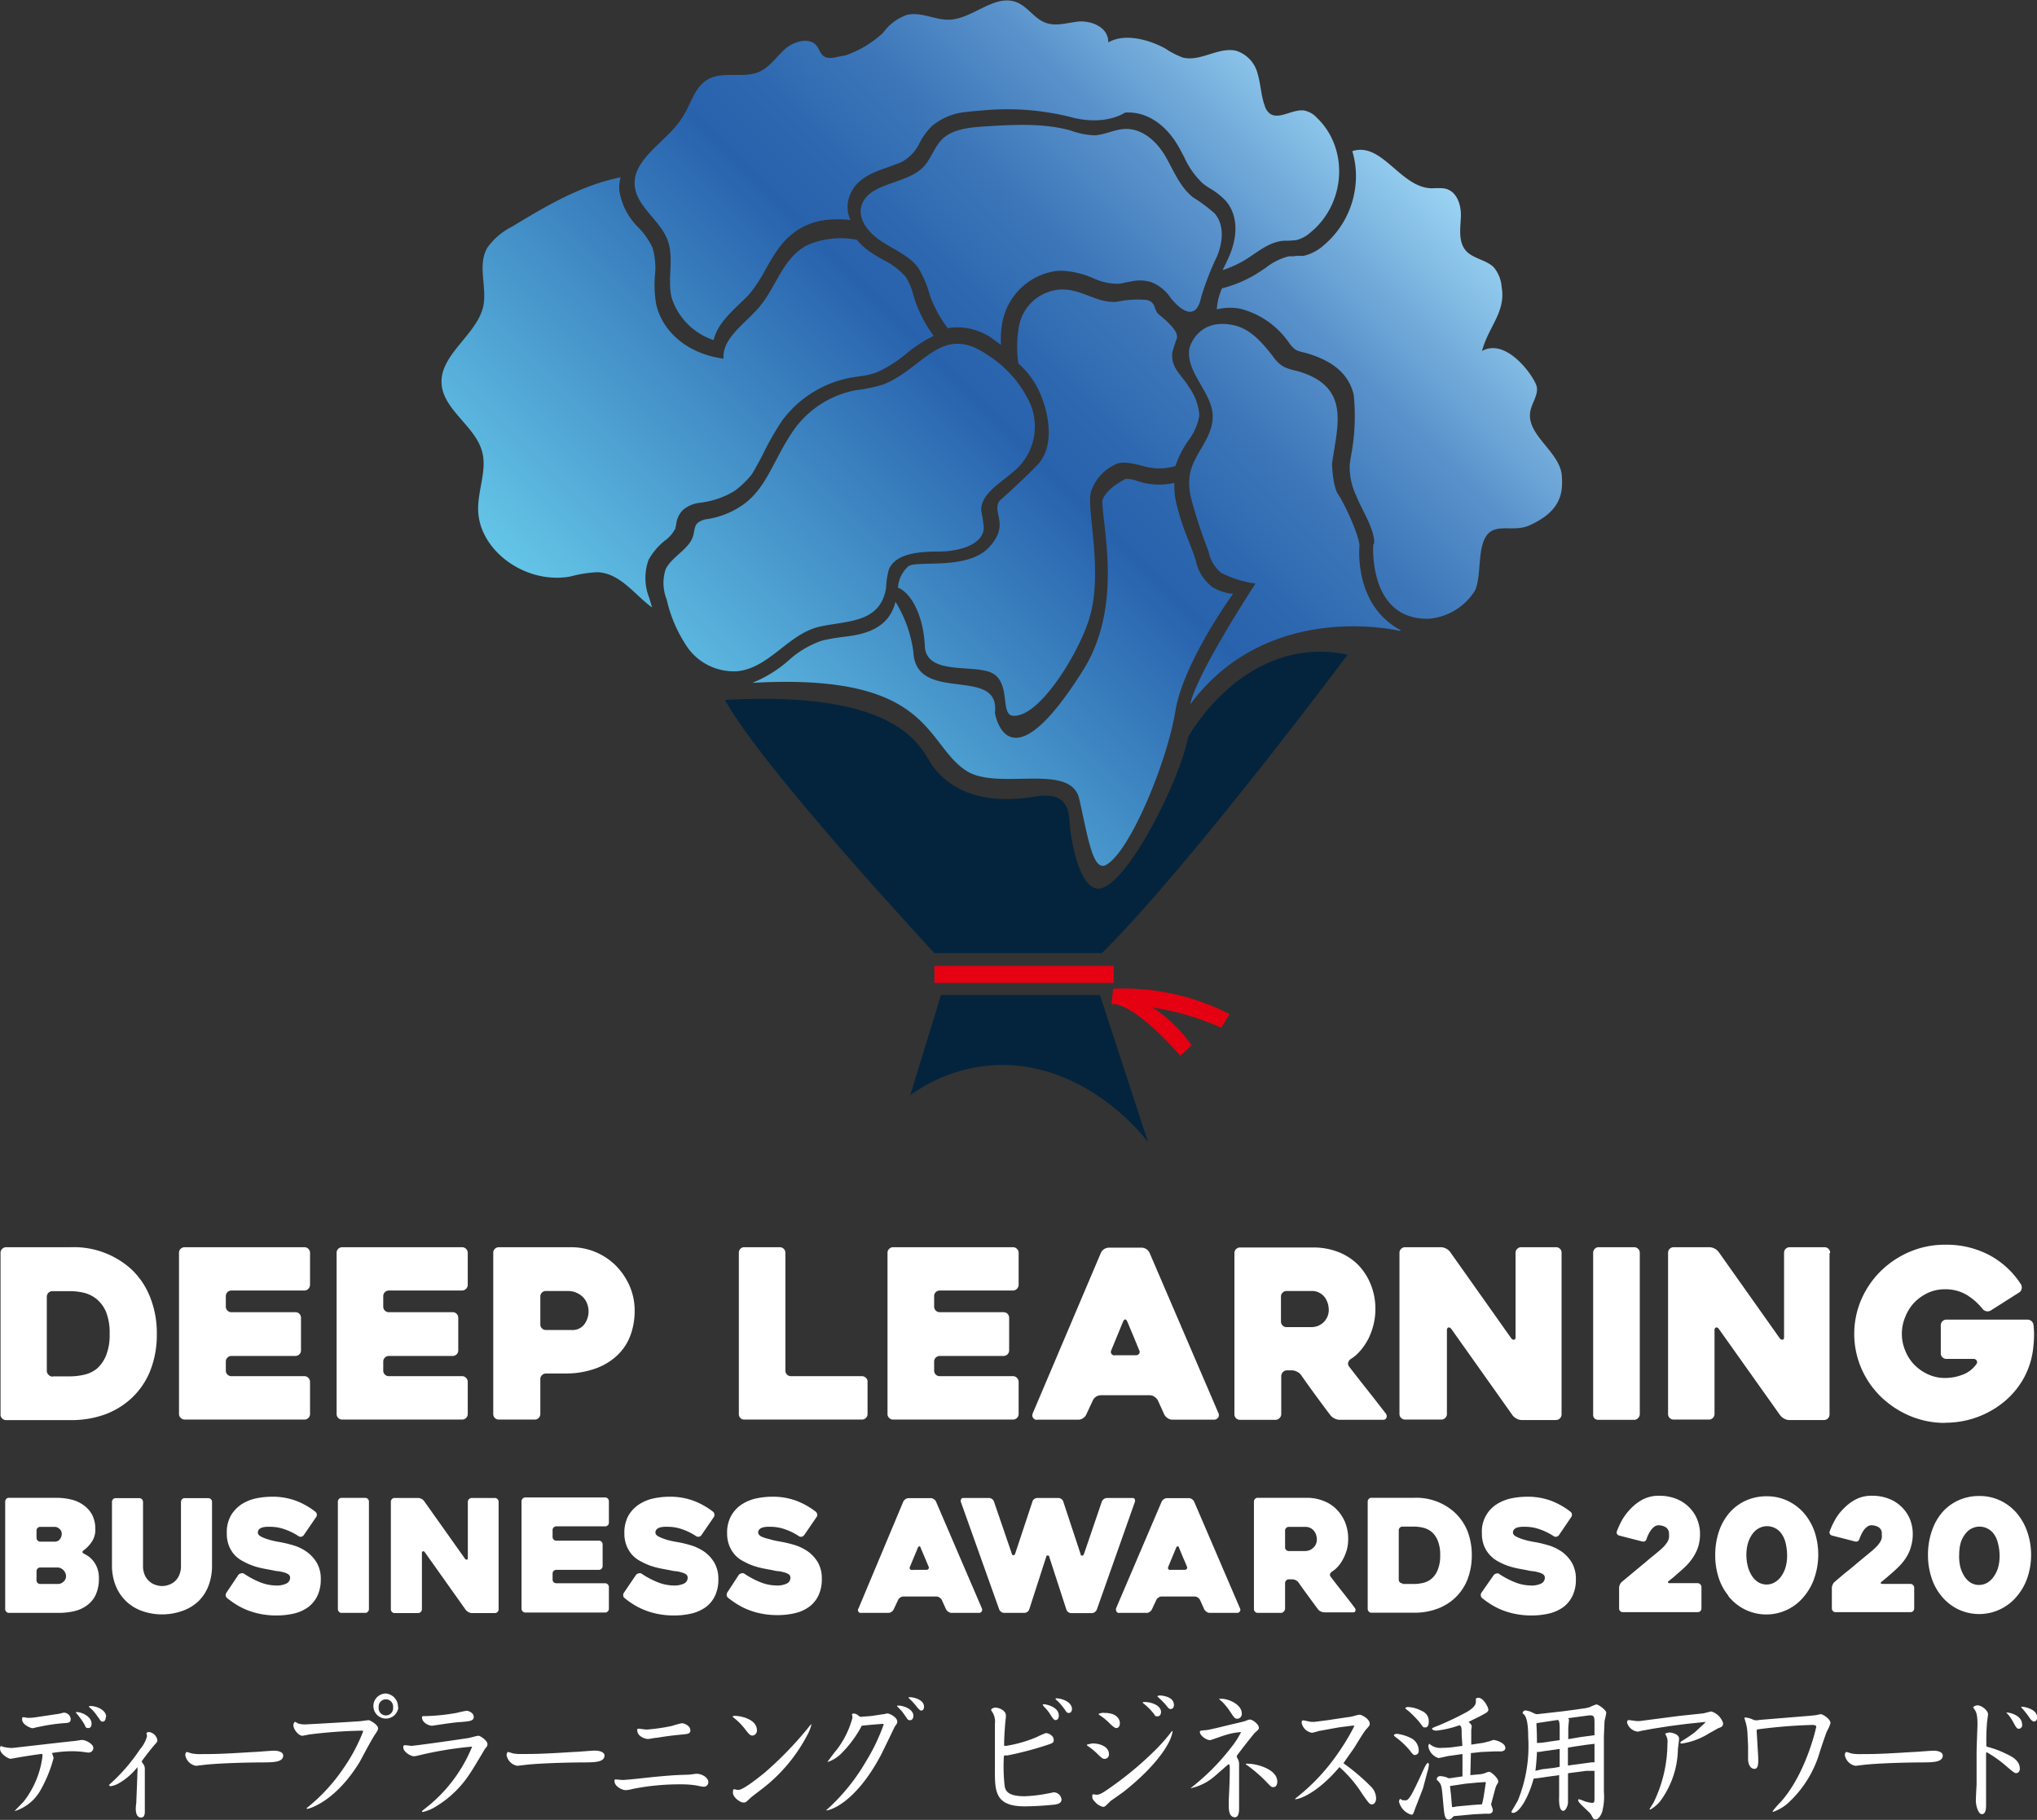 <svg id="レイヤー_1" data-name="レイヤー 1" xmlns="http://www.w3.org/2000/svg" xmlns:xlink="http://www.w3.org/1999/xlink" viewBox="0 0 227.59 203.36"><rect x="0" y="0" width="227.59" height="203.36" fill="#333333" stroke="none"/><defs><style>.cls-1{fill:#fff;}.cls-2{fill:#04243d;}.cls-3{fill:#e50012;}.cls-4{fill:url(#linear-gradient);}</style><linearGradient id="linear-gradient" x1="75.13" y1="81.37" x2="148.7" y2="7.8" gradientUnits="userSpaceOnUse"><stop offset="0" stop-color="#64c5e7"/><stop offset="0.48" stop-color="#2862ad"/><stop offset="0.56" stop-color="#2e68b0"/><stop offset="0.67" stop-color="#3e78ba"/><stop offset="0.79" stop-color="#5992cb"/><stop offset="0.91" stop-color="#7eb7e1"/><stop offset="1" stop-color="#9bd3f3"/></linearGradient></defs><path class="cls-1" d="M190.1,177.36v2.37a.41.41,0,0,1-.42.42h-8.36a.41.41,0,0,1-.42-.42v-2.28a1.07,1.07,0,0,1,.08-.37.88.88,0,0,1,.23-.32l1.6-1.33,1.12-.93c.3-.26.55-.47.76-.63l.53-.44a8,8,0,0,0,.7-.64,3.48,3.48,0,0,0,.39-.51,1.48,1.48,0,0,0,.16-.44,1.84,1.84,0,0,0,0-.41.82.82,0,0,0-.38-.78,1.58,1.58,0,0,0-.79-.21.8.8,0,0,0-.48.17,1.82,1.82,0,0,0-.38.4,3.1,3.1,0,0,0-.29.5,3.94,3.94,0,0,0-.19.48.45.45,0,0,1-.2.25.51.51,0,0,1-.32,0l-2.53-.65a.37.37,0,0,1-.25-.2.35.35,0,0,1,0-.3,9.87,9.87,0,0,1,.59-1.27,6.55,6.55,0,0,1,1-1.29,5.23,5.23,0,0,1,1.35-1,3.9,3.9,0,0,1,1.77-.39,5.14,5.14,0,0,1,2,.38,4.15,4.15,0,0,1,1.44,1,3.89,3.89,0,0,1,.85,1.36,4.28,4.28,0,0,1,.28,1.51,4.94,4.94,0,0,1-.18,1.37,4.87,4.87,0,0,1-.53,1.16,5.86,5.86,0,0,1-.84,1.05c-.33.33-.7.66-1.11,1l-.25.23-.15.12-.15.12-.26.21c-.09.07-.13.13-.11.18s.08.08.2.08h3.1a.42.42,0,0,1,.3.12A.41.41,0,0,1,190.1,177.36Z"/><path class="cls-1" d="M193.12,178.32a6.11,6.11,0,0,1-1.11-2.06,8,8,0,0,1-.37-2.47,8.14,8.14,0,0,1,.42-2.68,6.23,6.23,0,0,1,1.18-2.08,5.38,5.38,0,0,1,1.82-1.35,5.64,5.64,0,0,1,2.35-.48,5.34,5.34,0,0,1,2.3.5,5.61,5.61,0,0,1,1.83,1.37,6.5,6.5,0,0,1,1.2,2.09,8.14,8.14,0,0,1,0,5.1,6.31,6.31,0,0,1-1.12,2.06,5.48,5.48,0,0,1-1.9,1.54,5.41,5.41,0,0,1-6.64-1.54Zm2-4.53a5.18,5.18,0,0,0,.14,1.16,3.78,3.78,0,0,0,.42,1.05,2.5,2.5,0,0,0,.71.77,1.81,1.81,0,0,0,1.83.08,2.22,2.22,0,0,0,.73-.62,3.43,3.43,0,0,0,.52-1,4.66,4.66,0,0,0,.2-1.41,6,6,0,0,0-.17-1.41,3,3,0,0,0-.51-1.1,2,2,0,0,0-1.58-.77,2,2,0,0,0-.81.19,2.09,2.09,0,0,0-.74.6,3.3,3.3,0,0,0-.53,1A4.68,4.68,0,0,0,195.12,173.79Z"/><path class="cls-1" d="M213.87,177.36v2.37a.42.42,0,0,1-.12.3.4.4,0,0,1-.29.12h-8.37a.42.42,0,0,1-.3-.12.41.41,0,0,1-.12-.3v-2.28a.91.91,0,0,1,.09-.37.78.78,0,0,1,.23-.32c.62-.53,1.16-1,1.6-1.33l1.11-.93.76-.63c.21-.16.38-.31.53-.44a6.75,6.75,0,0,0,.7-.64,2.47,2.47,0,0,0,.39-.51,1.28,1.28,0,0,0,.17-.44,2.73,2.73,0,0,0,0-.41.81.81,0,0,0-.37-.78,1.58,1.58,0,0,0-.79-.21.76.76,0,0,0-.48.17,1.65,1.65,0,0,0-.39.4,3.05,3.05,0,0,0-.28.5,4.17,4.17,0,0,0-.2.48.41.41,0,0,1-.2.25.49.49,0,0,1-.32,0l-2.53-.65a.39.39,0,0,1-.25-.2.35.35,0,0,1,0-.3,8.68,8.68,0,0,1,.59-1.27,5.84,5.84,0,0,1,1-1.29,5.23,5.23,0,0,1,1.35-1,3.85,3.85,0,0,1,1.77-.39,5.14,5.14,0,0,1,2,.38,4.15,4.15,0,0,1,1.44,1,4,4,0,0,1,.85,1.36,4.5,4.5,0,0,1,.27,1.51,4.94,4.94,0,0,1-.18,1.37A4.51,4.51,0,0,1,213,174a5.86,5.86,0,0,1-.84,1.05c-.33.33-.69.66-1.1,1l-.26.23-.15.12-.14.12-.26.21c-.1.07-.13.13-.12.18s.09.08.2.08h3.11a.4.4,0,0,1,.29.12A.41.41,0,0,1,213.87,177.36Z"/><path class="cls-1" d="M216.89,178.32a6.27,6.27,0,0,1-1.1-2.06,8,8,0,0,1-.38-2.47,8.14,8.14,0,0,1,.42-2.68A6.25,6.25,0,0,1,217,169a5.28,5.28,0,0,1,1.82-1.35,5.56,5.56,0,0,1,2.34-.48,5.35,5.35,0,0,1,2.31.5,5.57,5.57,0,0,1,1.82,1.37,6.5,6.5,0,0,1,1.2,2.09,8,8,0,0,1,.05,5.1,6.33,6.33,0,0,1-1.13,2.06,5.46,5.46,0,0,1-6.65,1.53A5.56,5.56,0,0,1,216.89,178.32Zm2-4.53A5.18,5.18,0,0,0,219,175a3.5,3.5,0,0,0,.42,1.05,2.47,2.47,0,0,0,.7.77,1.83,1.83,0,0,0,1.84.08,2.1,2.1,0,0,0,.72-.62,3.44,3.44,0,0,0,.53-1,4.66,4.66,0,0,0,.2-1.41,5.56,5.56,0,0,0-.18-1.41,2.87,2.87,0,0,0-.5-1.1,2,2,0,0,0-1.59-.77,2,2,0,0,0-.81.19,2.06,2.06,0,0,0-.73.6,3.1,3.1,0,0,0-.53,1A4.68,4.68,0,0,0,218.9,173.79Z"/><path class="cls-1" d="M4.56,196c-.56.07-1.8.26-2.54.39,0,0-.83.15-.85.15C.88,196.49,0,196,0,195.38c0,0,0-.26.11-.26s.23.08.27.09a6.11,6.11,0,0,0,.92.12c.12,0,5.77-.66,6.87-.77.16,0,.87-.13,1-.13.43,0,1.26.46,1.26.89a.53.53,0,0,1-.5.52c-.11,0-.15,0-.6-.07A10.92,10.92,0,0,0,8,195.69a13.74,13.74,0,0,0-2.2.2,3.37,3.37,0,0,1,.19.56A15.34,15.34,0,0,1,4.55,200a5,5,0,0,1-2.91,2.38,0,0,0,0,1,0,0c0-.05.88-.92,1-1.06a10.26,10.26,0,0,0,2.09-4.95,2.33,2.33,0,0,0,0-.38Zm1.94-4.48c.11,0,.54-.14.64-.14a.77.77,0,0,1,.76.7c0,.43-.25.45-.86.48a20.45,20.45,0,0,0-2.71.41c-.11,0-.6.15-.71.15s-1.15-.35-1.15-1c0-.12,0-.23.11-.23l.12,0a2.2,2.2,0,0,0,.61.07,5.94,5.94,0,0,0,.64-.06l.81-.12Zm2-.21c.7,0,1.73.53,1.73,1.3,0,.06,0,.49-.36.49s-.27-.13-.48-.48a8.59,8.59,0,0,0-.91-1.24Zm3.32.57c0,.21-.09.5-.34.5s-.19-.06-.62-.63a4.32,4.32,0,0,0-.91-1s0,0,0-.1C10.67,190.56,11.86,191.06,11.86,191.83Z"/><path class="cls-1" d="M12.17,199.46a20,20,0,0,0,3.48-4,3.65,3.65,0,0,0,.78-1.45c0-.06-.07-.32-.07-.36a.48.48,0,0,1,.28-.11,1.11,1.11,0,0,1,.94.89c0,.17,0,.21-.28.51s-1.47,1.83-1.47,1.89a1.17,1.17,0,0,0,.19.3.93.93,0,0,1,.16.51c0,.23,0,1.29,0,1.5,0,.65,0,2.77,0,3.33,0,.23-.05.63-.41.63s-.6-.3-.6-1a5.57,5.57,0,0,1,.06-.68c0-.24.12-2.85.12-3.31a3.18,3.18,0,0,0,0-.64,7.07,7.07,0,0,1-2.2,1.87,2.44,2.44,0,0,1-.82.26s-.06,0-.09-.06Z"/><path class="cls-1" d="M31.64,196.16c0,.76-1.06.77-2.3.78-1.48,0-5,.08-6.68.29l-.76.09a1.48,1.48,0,0,1-1.2-1.19c0-.18.09-.36.18-.36l.57.17a4.41,4.41,0,0,0,.68.07c1.79,0,2.46,0,6.11-.23.38,0,2-.15,2.37-.15C31.21,195.63,31.64,195.84,31.64,196.16Z"/><path class="cls-1" d="M40.51,193.39a53.75,53.75,0,0,0-5.73.4c-.16,0-.87.17-1,.17-.43,0-1-.73-1-1.16,0-.2.12-.39.19-.39s.3.18.37.19a2.56,2.56,0,0,0,.79.09c.23,0,5.61-.31,6-.35.17,0,.91-.12,1.06-.12s1.05.5,1.05.91c0,.14,0,.19-.38.75s-1.42,2.55-1.67,3c-2.79,4.57-5.77,5.25-5.84,5.25s-.07,0-.08-.09a20.08,20.08,0,0,0,4.11-4.45,19.62,19.62,0,0,0,2.2-4.13Zm4-2.6a1.4,1.4,0,1,1-1.4-1.55A1.49,1.49,0,0,1,44.47,190.79Zm-2.2,0a.81.81,0,1,0,1.61,0,.81.81,0,1,0-1.61,0Z"/><path class="cls-1" d="M52.68,195.18a40.66,40.66,0,0,0-6,1,2.44,2.44,0,0,1-.46.07c-.28,0-1.16-.44-1.16-1,0-.16,0-.23.21-.23s.58.07.69.07c.26,0,4-.51,6.2-.85.2,0,1.11-.28,1.3-.28s1,.53,1,.92c0,.2,0,.23-.28.55,0,0-1.34,2.27-1.63,2.68A11.84,11.84,0,0,1,48.48,202a4.92,4.92,0,0,1-1.23.48s-.1,0-.1-.07.19-.18.23-.23a16.71,16.71,0,0,0,5.37-7Zm-5.39-3.41a22.7,22.7,0,0,0,3.76-.37,10.4,10.4,0,0,1,1.08-.23c.2,0,.8.21.8.68s-.44.49-1.59.59c-.49,0-3,.4-3.07.4-.39,0-1.12-.36-1.12-.93C47.15,191.8,47.2,191.77,47.29,191.77Z"/><path class="cls-1" d="M67.54,196.16c0,.76-1.06.77-2.3.78-1.48,0-5,.08-6.68.29l-.76.09a1.48,1.48,0,0,1-1.2-1.19c0-.18.08-.36.18-.36l.57.17A4.41,4.41,0,0,0,58,196c1.79,0,2.46,0,6.11-.23.38,0,2-.15,2.37-.15C67.11,195.63,67.54,195.84,67.54,196.16Z"/><path class="cls-1" d="M79.14,199.13a.5.5,0,0,1-.5.53,5.35,5.35,0,0,1-.79-.14,10.68,10.68,0,0,0-1.72-.13,26.82,26.82,0,0,0-5.38.5,4.42,4.42,0,0,1-.83.15c-.4,0-1.26-.41-1.26-1,0-.14,0-.2.12-.2s.65.06.76.06c.6,0,3.23-.32,3.76-.36,2.12-.2,2.68-.2,3.61-.23.14,0,.82-.1.84-.1C78.37,198.17,79.14,198.62,79.14,199.13Zm-2-5.83c0,.46-.26.46-1.21.55s-1.78.21-2.49.33c-.25,0-.86.14-1,.14-.57,0-1.24-.42-1.24-.93,0-.17,0-.22.13-.22s.77.1.92.1a21.22,21.22,0,0,0,2.83-.41,9.66,9.66,0,0,1,1.11-.3C76.47,192.56,77.12,192.86,77.12,193.3Z"/><path class="cls-1" d="M81.82,191.82a.5.5,0,0,1,.34-.08c.5,0,2.41.32,2.41,1.62a.56.56,0,0,1-.47.58c-.29,0-.37-.09-1-.9a6.92,6.92,0,0,0-.84-.86c-.06-.06-.36-.29-.41-.35Zm.07,8.52c0-.08,0-.39.08-.39a.43.43,0,0,1,.16,0,1.11,1.11,0,0,0,.38.06c.61,0,2.81-1.84,2.91-1.91a40.3,40.3,0,0,0,4.91-5.07,1.88,1.88,0,0,1,.34-.38s0,0,0,0a4.43,4.43,0,0,1-.45,1.19,18.21,18.21,0,0,1-5,6c-.2.16-1.2.9-1.37,1.07-.48.45-.53.51-.73.51C82.69,201.47,81.89,200.81,81.89,200.34Z"/><path class="cls-1" d="M97.15,191.77c.2,0,1.22-.18,1.56-.22.11,0,.35-.08.43-.08.3,0,1.11.44,1.11.91,0,.15,0,.18-.27.55-.06.1-1.34,2.79-1.61,3.29-2.93,5.45-5.8,6.12-6.08,6.08v0a22.06,22.06,0,0,0,4.45-5.45,21.67,21.67,0,0,0,2-4.17l-.1-.05-1.16.09-1.22.12,0,.05A13,13,0,0,1,94,195.94a4,4,0,0,1-1.48.94s-.07,0-.07,0,.8-1.1,1-1.31a10.14,10.14,0,0,0,1.79-3.61,1.4,1.4,0,0,0-.06-.41.24.24,0,0,1,.17-.07c.3,0,.44.12.71.35a.57.57,0,0,0,.27,0Zm3.25-1.18c.47,0,1.65.35,1.65,1.15,0,.15-.06.48-.37.48s-.24-.09-.8-.84c0-.06-.53-.59-.63-.69S100.31,190.59,100.4,190.59Zm1.2-.94c.57,0,1.64.3,1.64,1.07,0,.33-.19.43-.32.43s-.44-.33-.59-.56a7.77,7.77,0,0,0-.8-.84s0,0,0-.07S101.56,189.65,101.6,189.65Z"/><path class="cls-1" d="M112.36,195.1a14.73,14.73,0,0,0,3.49-1,9,9,0,0,1,1-.44c.26,0,.88.26.88.76,0,.34-.11.37-1,.66a38.59,38.59,0,0,1-4.17,1.08l-.3,0c-.11,0-.11.21-.11.35a19.13,19.13,0,0,0,.1,3.07c.09.58.43,1.14,2.23,1.14a16.07,16.07,0,0,0,2.59-.31c.06,0,.62-.13.68-.13a.89.89,0,0,1,.85.8c0,.42-.41.51-.67.56a33.65,33.65,0,0,1-3.45.21c-3.32,0-3.33-1.71-3.32-4.12l0-5.11a2,2,0,0,0-.41-1.48V191a.78.78,0,0,1,.45-.19c.34,0,1.19.28,1.19.9,0,.17-.08.86-.09,1-.08,1.08-.11,1.6-.11,2.36Zm5.94-3.39c0,.39-.21.5-.36.5s-.25-.08-.61-.66a4.36,4.36,0,0,0-.74-.89c0-.08-.08-.1-.08-.16s0-.06.15-.06S118.3,190.7,118.3,191.71Zm1.47-.74c0,.15-.07.44-.34.44s-.22-.06-.62-.59a5.68,5.68,0,0,0-.85-.92.1.1,0,0,1,0-.12C118.41,189.74,119.77,190.08,119.77,191Z"/><path class="cls-1" d="M122.09,194.82c.8,0,1.81.35,1.81,1.2a.48.48,0,0,1-.48.52c-.24,0-.32-.08-1-.74a7.38,7.38,0,0,0-.91-.71s-.08-.06-.08-.11S122,194.82,122.09,194.82Zm3.45,5.4c-.22.16-1.33.95-1.42,1-.63.62-.7.69-.85.69a1.58,1.58,0,0,1-.92-.56c-.2-.21-.31-.31-.31-.58,0-.08,0-.27.08-.27l.38.05c.41,0,.73-.22,1.7-.9a38.07,38.07,0,0,0,4.94-4.15,19.38,19.38,0,0,0,1.75-2c.07-.09.08-.08.12-.06C130.9,194.65,129.33,197.22,125.54,200.22Zm-2.12-8.81c1.44,0,1.7.8,1.7,1.13,0,.49-.27.56-.4.56s-.27-.06-.9-.68a6.25,6.25,0,0,0-.93-.74c-.12-.07-.13-.07-.13-.17A1.27,1.27,0,0,1,123.42,191.41Zm4.44-1.22c.83,0,1.86.39,1.86,1.13,0,.13-.07.47-.39.47s-.25-.08-.41-.28a7,7,0,0,0-1.25-1.23C127.68,190.2,127.72,190.19,127.86,190.19Zm1.75-.73c.06,0,1.55.06,1.55,1.06,0,.3-.16.45-.34.45s-.22,0-.6-.5a10.31,10.31,0,0,0-.88-.87.07.07,0,0,1,0-.09A1,1,0,0,1,129.61,189.46Z"/><path class="cls-1" d="M133,199.83a25,25,0,0,0,4.56-4.57,9,9,0,0,0,1.1-1.71,7.52,7.52,0,0,0-1.8.35c-.27.07-1.56.55-1.65.55-.47,0-1.15-.54-1.15-.91,0-.15.05-.15.59-.2.32,0,1.89-.39,2.81-.62.33-.07,1.44-.33,1.62-.39.43-.17.47-.18.57-.18.31,0,1,.54,1,.89,0,.18,0,.19-.48.62-.09.09-2,2.49-2,2.59a1.46,1.46,0,0,0,.17.38,1.23,1.23,0,0,1,.1.44c0,.78,0,4.26,0,5,0,.24,0,1-.46,1s-.69-.42-.69-1.2c0-.06,0-.61,0-.73.07-1.52.11-2.4.11-3.34,0-.52,0-.56-.12-.67-.26.2-1.31,1.13-1.52,1.31a6,6,0,0,1-2.81,1.4Zm3.21-10c.11,0,.19,0,.3,0,.71,0,2.23.61,2.23,1.64a.53.53,0,0,1-.48.59c-.3,0-.39-.15-.84-.83a7.26,7.26,0,0,0-.8-1l-.41-.37Zm3,7.26a1.25,1.25,0,0,1,.32,0c.76,0,3.18.56,3.18,2,0,.36-.16.61-.44.61s-.27-.07-1-.81a16.44,16.44,0,0,0-2.09-1.75Z"/><path class="cls-1" d="M151.32,192.83h-.21l-1.43.18-.85.15-1.48.27a6.53,6.53,0,0,1-.76.2,1.42,1.42,0,0,1-1.16-1.1c0-.11,0-.29.16-.29s.8.17.93.17l.33,0,1.49-.19,2.19-.33a4.46,4.46,0,0,0,.89-.18,3.09,3.09,0,0,1,.47-.1c.28,0,1.15.49,1.15,1,0,.21-.07.27-.38.61s-1.17,1.8-1.36,2.09-1.1,1.54-1.19,1.73l0,0a22.59,22.59,0,0,1,3,2.54,1.91,1.91,0,0,1,.64,1.38c0,.4-.22.67-.47.67s-.34-.12-1.08-1.17a13.73,13.73,0,0,0-2.55-3c-2.47,2.94-4.49,3.59-4.9,3.59,0,0-.07,0-.07,0s.07-.1.19-.19a22.65,22.65,0,0,0,4.66-5,24.86,24.86,0,0,0,1.75-2.91Z"/><path class="cls-1" d="M156.12,193.75a4.57,4.57,0,0,1,1.39.41,1.56,1.56,0,0,1,1,1.47.44.44,0,0,1-.41.48c-.16,0-.21,0-.62-.55a8.75,8.75,0,0,0-1.49-1.4c-.25-.2-.27-.22-.23-.32A.53.53,0,0,1,156.12,193.75ZM159,199.8c-.06.18-.75,1.94-.89,2.3-.23.65-.24.68-.43.68a2,2,0,0,1-1.37-1.45.47.47,0,0,1,.14-.33c.13.12.2.18.56.18s.6-.27,2-3.36c.14-.3.37-.8.53-.83a.21.21,0,0,1,.11.21,3.58,3.58,0,0,1-.18.83Zm-1.69-9.05a3.42,3.42,0,0,1,1.52.43,1.22,1.22,0,0,1,.8,1.27c0,.27-.09.58-.38.58s-.2,0-.66-.59a11.22,11.22,0,0,0-1.24-1.26c-.24-.18-.28-.21-.35-.33A.6.6,0,0,1,157.28,190.75Zm6,3.18c0-.86,0-1-.24-1.15a10.91,10.91,0,0,1-2.61.61c-.19,0-.46-.11-.46-.2s.07-.12.76-.39a33.79,33.79,0,0,0,3.13-1.5c1-.57,1-1,1-1.11a1.71,1.71,0,0,0,0-.36.34.34,0,0,1,.3-.11c.56,0,1.1,1.07,1.1,1.31s-.09.3-.95.76l-1.26.62c.26.21.35.39.35.49s-.05.37-.05.44,0,.62,0,.72l0,.89,1-.15a4.08,4.08,0,0,0,.84-.18c.14,0,.56-.19.64-.19.23,0,1.33.3,1.33.9,0,.36-.45.38-.52.38l-.69,0-1.45.06-1.19.13-.06,2.46,1.09-.1a2.29,2.29,0,0,0,.66-.17,1.1,1.1,0,0,1,.37-.1c.2,0,1,.71,1,1.07,0,.09,0,.12-.18.4a2.53,2.53,0,0,0-.17.46l-.4,1.5a1.13,1.13,0,0,0-.05.24c.19.5.19.53.19.62,0,.27-.23.4-.48.4a5.17,5.17,0,0,0-.54,0l-1.17.06-2,.19-.15,0c-.42.4-.46.4-.57.4-.46,0-.5-.5-.6-1.48l-.13-1.44c-.1-1-.18-1.11-.63-1.55,0-.18.11-.39.42-.39a2.79,2.79,0,0,1,.72.15.49.49,0,0,0,.38.08l1.36-.2v-2l0-.5-1.39.2c-.21,0-1.1.25-1.29.25a1.63,1.63,0,0,1-1.13-1.28.4.4,0,0,1,.11-.32,1.76,1.76,0,0,0,1.42.46,10.34,10.34,0,0,0,1.08-.06l1.19-.16Zm-1.08,8c.13,0,.3,0,.44-.06l1.69-.16,1.22-.09c.08-.28.13-.56.18-.8l.18-1.18c0-.08.07-.38.07-.44s-.08-.06-.15-.06l-.78.05-1.36.13-1.72.26.12,1Z"/><path class="cls-1" d="M174.59,191.23l1.37-.18.82-.12a4,4,0,0,0,.84-.17,5.62,5.62,0,0,1,.73-.3c.26,0,1.11.65,1.11.9s-.19.9-.19,1l-.07,1.67v4.28l0,1.92a6.48,6.48,0,0,1-.14,2c0,.16-.31,1.08-.8,1.08-.2,0-.26-.1-.42-.4a1.45,1.45,0,0,0-.38-.48l-.72-.69c-.12-.12-.41-.41-.41-.55s0-.13.1-.13a2.8,2.8,0,0,1,.51.18,3.74,3.74,0,0,0,.91.22c.29,0,.3-.07.3-.69v-2.89l-.89,0-1.07.14-1,.13v2c0,1,0,1.09,0,1.3s-.22.9-.53.9c-.5,0-.48-1.17-.46-1.65v-2.34l-1.37.19c-.5.08-1,.15-1.48.2-.53,2-1.57,3.83-2.3,3.83-.11,0-.18-.06-.18-.12s.62-1.06.72-1.27a16.1,16.1,0,0,0,1.15-7.12c0-.52,0-2.32-.61-2.59a.31.31,0,0,1,.31-.35,2.38,2.38,0,0,1,.76.23,3,3,0,0,0,.42.18,1,1,0,0,0,.22,0Zm-2.33,6.48,1-.12c.16,0,.89-.13,1-.16v-2l-1.6.23c-.11,0-.55.1-.65.1a1.29,1.29,0,0,1-.29,0c0,.27-.06,1.23-.17,2.12Zm2-3.26v-1.32c0-1-.16-.95-.32-.92l-2,.3-.28.06c.05,1.07.06,1.45.06,2.19l.23,0a10.34,10.34,0,0,0,1.19-.15Zm3.58,2.48.31,0v-2.07l-1,.12-1.33.2-.64.11v.42l0,1.58Zm-2.62-2.59,1.35-.23,1.58-.21,0-1.21c0-.87,0-1.05-.65-1l-2.32.31c.09.06.12.11.12.18s-.08.81-.08.94Z"/><path class="cls-1" d="M190.42,192.59l.15-.17h-.08l-2.1.22-1.77.23-1.94.3-1.07.2c-.11,0-.54.13-.64.13a1.41,1.41,0,0,1-1.18-1c0-.29.11-.29.25-.29l.74.1a3,3,0,0,0,.48,0l4.3-.56,2.65-.28c.16,0,.84-.22,1-.22a2,2,0,0,1,1.31,1.3c0,.38-.21.45-.55.57l-1.05.59a8,8,0,0,1-3,1.12c-.07,0-.18,0-.18-.09s.11-.15.15-.18a15.14,15.14,0,0,0,1.48-1Zm-4,1c.36,0,1.18.18,1.18.7,0,.18-.11,1-.13,1.16a10.05,10.05,0,0,1-2,5.85,3.81,3.81,0,0,1-1.11.92s-.05-.05-.05-.08.32-.51.43-.69a15.24,15.24,0,0,0,1.56-6.62,1.47,1.47,0,0,0-.26-1.07A.43.43,0,0,1,186.41,193.64Z"/><path class="cls-1" d="M201.84,191.76c.11,0,1-.09,1.1-.11s.42-.1.49-.1c.24,0,1.09.54,1.09,1a4.93,4.93,0,0,1-.4.91c-.15.34-.67,1.9-.77,2.21a12.45,12.45,0,0,1-3.67,5.9,5.18,5.18,0,0,1-1.56.89s-.07,0-.07-.06a10.34,10.34,0,0,1,.95-1.09c2.83-3.21,3.93-8.31,3.93-8.38s-.14-.18-.42-.18a58.85,58.85,0,0,0-6.08.49c-.13,0-.17.07-.16.23l.17,2.84c0,.54.08,1.35-.42,1.35s-.71-.62-.71-1.07c0-.24,0-1.29,0-1.52l-.07-1.39a5.55,5.55,0,0,0-.18-1.16,4.31,4.31,0,0,1-.16-.59.41.41,0,0,1,.16,0,2.22,2.22,0,0,1,.86.26,1.4,1.4,0,0,0,.68,0Z"/><path class="cls-1" d="M217.06,196.16c0,.76-1.06.77-2.3.78-1.49,0-5,.08-6.68.29l-.76.09a1.48,1.48,0,0,1-1.2-1.19c0-.18.08-.36.18-.36l.57.17a4.3,4.3,0,0,0,.68.07c1.79,0,2.45,0,6.1-.23.39,0,2-.15,2.38-.15C216.63,195.63,217.06,195.84,217.06,196.16Z"/><path class="cls-1" d="M220.94,192.71c0-1.28-.18-1.51-.49-1.9.05-.15.34-.25.49-.25.47,0,1.18.58,1.18,1,0,.11-.1.74-.11.88a23,23,0,0,0-.08,2.35c0,.38,0,.39.15.42a9.86,9.86,0,0,1,2,.74c.66.3,1.59.75,1.59,1.69,0,.42-.29.5-.42.5s-.28-.08-1.11-.8a13.48,13.48,0,0,0-2.17-1.54c-.07,0-.07.13-.07.19v4c0,.28,0,1.49,0,1.73s0,1-.46,1-.68-1.06-.68-1.47.06-1.52.08-1.78c0-1,0-2.86,0-3.83Zm5,0c0,.39-.27.47-.39.47s-.25-.05-.52-.56a5.38,5.38,0,0,0-.64-1s-.23-.24-.23-.26,0,0,0,0C224.81,191.38,225.92,191.8,225.92,192.68Zm0-2s1.67.18,1.67,1.2c0,.27-.16.46-.34.46s-.35-.19-.45-.32a9.4,9.4,0,0,0-1-1.27C225.84,190.72,225.85,190.72,225.92,190.72Z"/><path class="cls-1" d="M.06,158v-18a.58.58,0,0,1,.19-.45.6.6,0,0,1,.44-.18H7.87a9.56,9.56,0,0,1,6.76,2.42A8.54,8.54,0,0,1,16.79,145a10.73,10.73,0,0,1,.73,4.07,10.87,10.87,0,0,1-.73,4.09,8.49,8.49,0,0,1-2.16,3.14,8.92,8.92,0,0,1-3,1.79,11.17,11.17,0,0,1-3.75.6H.69a.6.6,0,0,1-.44-.18A.58.58,0,0,1,.06,158Zm5.84-4.2h2a7,7,0,0,0,1.53-.19,3.48,3.48,0,0,0,1.42-.69,4,4,0,0,0,1-1.45,6.16,6.16,0,0,0,.4-2.43,6.25,6.25,0,0,0-.4-2.44,3.76,3.76,0,0,0-1.06-1.44,3.57,3.57,0,0,0-1.42-.7,6.62,6.62,0,0,0-1.51-.18h-2a.63.63,0,0,0-.45.18.61.61,0,0,0-.18.45v8.25a.61.61,0,0,0,.18.45A.64.64,0,0,0,5.9,153.83Z"/><path class="cls-1" d="M25.23,144.89V146a.63.63,0,0,0,.18.45.61.61,0,0,0,.45.18H33a.61.61,0,0,1,.45.18.64.64,0,0,1,.18.45v3.63a.62.62,0,0,1-.63.63H25.86a.58.58,0,0,0-.45.19.6.6,0,0,0-.18.44v1a.62.62,0,0,0,.63.63H34a.58.58,0,0,1,.45.19.61.61,0,0,1,.19.44V158a.62.62,0,0,1-.19.45.61.61,0,0,1-.45.18H20.65a.64.64,0,0,1-.45-.18A.61.61,0,0,1,20,158v-18a.61.61,0,0,1,.18-.45.64.64,0,0,1,.45-.18H34a.61.61,0,0,1,.45.18.62.62,0,0,1,.19.45v3.57a.65.65,0,0,1-.64.64H25.86a.62.62,0,0,0-.63.63Z"/><path class="cls-1" d="M42.82,144.89V146a.63.63,0,0,0,.18.45.61.61,0,0,0,.45.18h7.12a.61.61,0,0,1,.45.18.64.64,0,0,1,.18.45v3.63a.62.62,0,0,1-.63.63H43.45a.58.58,0,0,0-.45.19.6.6,0,0,0-.18.44v1a.62.62,0,0,0,.63.63h8.17a.58.58,0,0,1,.45.19.61.61,0,0,1,.19.44V158a.62.62,0,0,1-.19.45.61.61,0,0,1-.45.18H38.24a.64.64,0,0,1-.45-.18.61.61,0,0,1-.18-.45v-18a.61.61,0,0,1,.18-.45.64.64,0,0,1,.45-.18H51.62a.61.61,0,0,1,.45.18.62.62,0,0,1,.19.45v3.57a.65.65,0,0,1-.64.64H43.45a.62.62,0,0,0-.63.63Z"/><path class="cls-1" d="M63.33,153.48H61a.62.62,0,0,0-.45.19.6.6,0,0,0-.18.44V158a.62.62,0,0,1-.19.45.6.6,0,0,1-.44.18h-4a.63.63,0,0,1-.45-.18.61.61,0,0,1-.18-.45v-18a.61.61,0,0,1,.18-.45.64.64,0,0,1,.45-.18h8.05a7,7,0,0,1,2.77.55,7.08,7.08,0,0,1,2.26,1.52,7.56,7.56,0,0,1,1.53,2.27,6.88,6.88,0,0,1,.56,2.76,7.92,7.92,0,0,1-.47,2.74,5.89,5.89,0,0,1-1.44,2.21,6.87,6.87,0,0,1-2.4,1.48A9.71,9.71,0,0,1,63.33,153.48Zm.19-9.22H61a.61.61,0,0,0-.45.18.6.6,0,0,0-.18.44V148a.6.6,0,0,0,.18.44.61.61,0,0,0,.45.18h2.83a1.66,1.66,0,0,0,1.46-.64,2.42,2.42,0,0,0,.32-2.27,2.19,2.19,0,0,0-.43-.72,2.35,2.35,0,0,0-.72-.51A2.32,2.32,0,0,0,63.52,144.26Z"/><path class="cls-1" d="M96.93,154.46V158a.58.58,0,0,1-.19.45.6.6,0,0,1-.44.18H83.18a.59.59,0,0,1-.46-.18.6.6,0,0,1-.17-.45v-18a.6.6,0,0,1,.17-.45.59.59,0,0,1,.46-.18h3.94a.62.62,0,0,1,.63.63v13.14a.64.64,0,0,0,.17.45.63.63,0,0,0,.46.19H96.3a.6.6,0,0,1,.44.18A.58.58,0,0,1,96.93,154.46Z"/><path class="cls-1" d="M104.37,144.89V146a.62.62,0,0,0,.63.63h7.12a.61.61,0,0,1,.45.18.64.64,0,0,1,.18.45v3.63a.62.62,0,0,1-.63.63H105a.6.6,0,0,0-.45.19.6.6,0,0,0-.18.44v1a.61.61,0,0,0,.18.45.63.63,0,0,0,.45.18h8.17a.58.58,0,0,1,.45.19.61.61,0,0,1,.19.44V158a.62.62,0,0,1-.19.45.61.61,0,0,1-.45.18H99.79a.6.6,0,0,1-.44-.18.58.58,0,0,1-.19-.45v-18a.58.58,0,0,1,.19-.45.6.6,0,0,1,.44-.18h13.38a.61.61,0,0,1,.45.18.62.62,0,0,1,.19.45v3.57a.65.65,0,0,1-.64.64H105a.63.63,0,0,0-.45.18A.61.61,0,0,0,104.37,144.89Z"/><path class="cls-1" d="M123,140a1,1,0,0,1,.35-.41,1,1,0,0,1,.54-.17h3.68a1,1,0,0,1,.52.17,1,1,0,0,1,.35.41l7.68,17.88a.53.53,0,0,1,0,.5.58.58,0,0,1-.56.26H131a.91.91,0,0,1-.54-.17,1.14,1.14,0,0,1-.38-.41l-.71-1.57a1.24,1.24,0,0,0-.38-.41,1,1,0,0,0-.52-.17H123a1,1,0,0,0-.9.58l-.73,1.57a.94.94,0,0,1-.36.41.87.87,0,0,1-.51.17h-4.52a.72.72,0,0,1-.28,0,.56.56,0,0,1-.24-.16.52.52,0,0,1-.12-.26.78.78,0,0,1,.08-.37Zm1.55,11.44h2.34a.45.45,0,0,0,.38-.17.36.36,0,0,0,0-.41l-.63-1.54c-.25-.58-.47-1.13-.69-1.64-.07-.16-.15-.24-.23-.24s-.17.08-.24.24l-1.31,3.18a.42.42,0,0,0,0,.41A.42.42,0,0,0,124.56,151.46Z"/><path class="cls-1" d="M142.49,158.66h-3.94a.64.64,0,0,1-.45-.18.61.61,0,0,1-.18-.45v-18a.62.62,0,0,1,.63-.63h8.17a7.6,7.6,0,0,1,2.82.51,6.39,6.39,0,0,1,2.2,1.43,6.65,6.65,0,0,1,1.41,2.19,7.17,7.17,0,0,1,.52,2.78,7.26,7.26,0,0,1-.2,1.67,7.51,7.51,0,0,1-.56,1.57,6.86,6.86,0,0,1-.87,1.32,4.6,4.6,0,0,1-1.13,1,.73.73,0,0,0-.28.38.51.51,0,0,0,.09.44c.67.87,1.37,1.77,2.11,2.7s1.39,1.78,2,2.56a.48.48,0,0,1,.08.45.33.33,0,0,1-.34.25h-4.9a1.25,1.25,0,0,1-.56-.14,1.32,1.32,0,0,1-.46-.36c-.56-.73-1.11-1.48-1.66-2.23s-1.1-1.52-1.64-2.29a1.12,1.12,0,0,0-.44-.35,1.2,1.2,0,0,0-.55-.15h-.58a.65.65,0,0,0-.63.63V158a.61.61,0,0,1-.18.45A.63.63,0,0,1,142.49,158.66Zm1.26-10.36h2.77a2.28,2.28,0,0,0,.66-.11,2,2,0,0,0,.63-.37,2.12,2.12,0,0,0,.47-.62,1.93,1.93,0,0,0,.18-.87,2.64,2.64,0,0,0-.09-.62,2.43,2.43,0,0,0-.31-.68,1.81,1.81,0,0,0-.61-.55,1.78,1.78,0,0,0-.93-.22h-2.77a.6.6,0,0,0-.44.18.58.58,0,0,0-.19.45v2.78a.58.58,0,0,0,.19.45A.6.6,0,0,0,143.75,148.3Z"/><path class="cls-1" d="M174.47,140.05v18a.62.62,0,0,1-.19.45.6.6,0,0,1-.44.18H170a1.2,1.2,0,0,1-.55-.15,1.54,1.54,0,0,1-.45-.37l-6.84-9.65c-.11-.14-.22-.2-.33-.17s-.17.13-.17.3V158a.58.58,0,0,1-.19.45.61.61,0,0,1-.45.18H157a.61.61,0,0,1-.45-.18.58.58,0,0,1-.19-.45v-18a.58.58,0,0,1,.19-.45.6.6,0,0,1,.44-.18H161a1.35,1.35,0,0,1,.55.14,1.38,1.38,0,0,1,.45.36l6.83,9.65q.16.21.33.18c.12,0,.17-.11.17-.29v-9.41a.58.58,0,0,1,.19-.45.6.6,0,0,1,.44-.18h3.89a.61.61,0,0,1,.45.18A.62.62,0,0,1,174.47,140.05Z"/><path class="cls-1" d="M182.54,158.66h-3.95a.62.62,0,0,1-.46-.18A.64.64,0,0,1,178,158v-18a.64.64,0,0,1,.17-.44.59.59,0,0,1,.46-.19h3.95a.6.6,0,0,1,.45.19.6.6,0,0,1,.18.44v18a.61.61,0,0,1-.18.45A.63.63,0,0,1,182.54,158.66Z"/><path class="cls-1" d="M204.41,140.05v18a.62.62,0,0,1-.63.63H199.9a1.2,1.2,0,0,1-.55-.15,1.54,1.54,0,0,1-.45-.37l-6.85-9.65c-.1-.14-.21-.2-.32-.17s-.17.13-.17.3V158a.62.62,0,0,1-.19.45.61.61,0,0,1-.45.18H187a.64.64,0,0,1-.45-.18.61.61,0,0,1-.18-.45v-18a.61.61,0,0,1,.18-.45.64.64,0,0,1,.45-.18h4a1.35,1.35,0,0,1,.55.14,1.38,1.38,0,0,1,.45.36l6.83,9.65q.17.21.33.18c.11,0,.17-.11.17-.29v-9.41a.61.61,0,0,1,.18-.45.64.64,0,0,1,.45-.18h3.89a.62.62,0,0,1,.63.63Z"/><path class="cls-1" d="M217.32,159a10,10,0,0,1-3.95-.79,10.63,10.63,0,0,1-3.22-2.13,10,10,0,0,1-2.18-3.16,9.74,9.74,0,0,1,0-7.73,10.13,10.13,0,0,1,2.18-3.17,10.48,10.48,0,0,1,3.22-2.14,10,10,0,0,1,3.95-.79,10.25,10.25,0,0,1,5,1.19,9.57,9.57,0,0,1,3.49,3.26.65.65,0,0,1,.06.48.59.59,0,0,1-.28.41l-3.15,2a.7.7,0,0,1-.47.1.73.73,0,0,1-.45-.25,6.76,6.76,0,0,0-1.83-1.61,4.6,4.6,0,0,0-2.4-.6,4.41,4.41,0,0,0-1.88.4,5.31,5.31,0,0,0-1.54,1.09,5.08,5.08,0,0,0-1,1.6,4.87,4.87,0,0,0,0,3.77,4.79,4.79,0,0,0,1,1.56,5.09,5.09,0,0,0,1.54,1.08,4.41,4.41,0,0,0,1.88.41,5.46,5.46,0,0,0,2-.37,3.25,3.25,0,0,0,1.55-1.21.34.34,0,0,0,0-.38.41.41,0,0,0-.37-.17h-3a.6.6,0,0,1-.44-.18.6.6,0,0,1-.19-.45v-3.13a.6.6,0,0,1,.19-.45.6.6,0,0,1,.44-.18h9.05a.71.71,0,0,1,.46.17.67.67,0,0,1,.22.46,8.38,8.38,0,0,1,.06,1.09,12.31,12.31,0,0,1-.08,1.33,9,9,0,0,1-1,3.36,9.28,9.28,0,0,1-2.17,2.69,10.29,10.29,0,0,1-6.66,2.42Z"/><path class="cls-1" d="M9.39,173.62A3.69,3.69,0,0,1,10,174a2.81,2.81,0,0,1,.52.56,2.91,2.91,0,0,1,.38.77,3.13,3.13,0,0,1,.15,1,4.36,4.36,0,0,1-.36,1.89,3.09,3.09,0,0,1-1,1.19,3.77,3.77,0,0,1-1.41.63,7.56,7.56,0,0,1-1.67.19H1a.38.38,0,0,1-.3-.13.41.41,0,0,1-.12-.3v-12a.41.41,0,0,1,.12-.3.38.38,0,0,1,.3-.13H6.32a7.18,7.18,0,0,1,1.62.19,3.77,3.77,0,0,1,1.35.6,3.18,3.18,0,0,1,1,1.1,3.48,3.48,0,0,1,.36,1.66,2.36,2.36,0,0,1-.39,1.36,3.76,3.76,0,0,1-.85.91C9.14,173.37,9.16,173.5,9.39,173.62ZM4.5,172.27H6.13a.68.68,0,0,0,.56-.27,1,1,0,0,0,.21-.61.69.69,0,0,0-.25-.54.76.76,0,0,0-.49-.23H4.5a.41.41,0,0,0-.42.42v.8a.41.41,0,0,0,.12.3A.38.38,0,0,0,4.5,172.27Zm1.84,2.89H4.5a.41.41,0,0,0-.3.12.42.42,0,0,0-.12.3v1a.41.41,0,0,0,.42.42h2a.9.9,0,0,0,.6-.26.82.82,0,0,0,.28-.62,1,1,0,0,0-.27-.64A.93.93,0,0,0,6.34,175.16Z"/><path class="cls-1" d="M12.51,167.83a.44.44,0,0,1,.12-.3.41.41,0,0,1,.3-.12h2.63a.41.41,0,0,1,.3.12.44.44,0,0,1,.12.3v7.1a2.5,2.5,0,0,0,.22,1.13,2,2,0,0,0,.55.7,1.9,1.9,0,0,0,.69.36,2.1,2.1,0,0,0,1.34,0,2,2,0,0,0,.69-.36,1.93,1.93,0,0,0,.53-.7,2.5,2.5,0,0,0,.22-1.13v-7.1a.44.44,0,0,1,.12-.3.42.42,0,0,1,.3-.12h2.63a.41.41,0,0,1,.3.12.44.44,0,0,1,.12.3v7.1a6.27,6.27,0,0,1-.39,2.26,4.81,4.81,0,0,1-1.13,1.74A5,5,0,0,1,20.4,180a6.76,6.76,0,0,1-4.58,0,5,5,0,0,1-1.77-1.11,5,5,0,0,1-1.14-1.74,6.06,6.06,0,0,1-.4-2.26Z"/><path class="cls-1" d="M27.22,175.82a9.55,9.55,0,0,0,1.87,1,5,5,0,0,0,1.74.35,2.46,2.46,0,0,0,1.17-.22.71.71,0,0,0,.41-.66.43.43,0,0,0-.18-.36,1.51,1.51,0,0,0-.46-.21,5,5,0,0,0-.68-.15c-.26,0-.52-.08-.79-.13l-.9-.17a8.76,8.76,0,0,1-1.06-.28,7.21,7.21,0,0,1-1.08-.47,3.68,3.68,0,0,1-1-.71,3.43,3.43,0,0,1-.67-1.05,3.66,3.66,0,0,1-.25-1.43,3.82,3.82,0,0,1,.47-2,3.88,3.88,0,0,1,1.2-1.25,4.92,4.92,0,0,1,1.62-.65,8.87,8.87,0,0,1,1.74-.18,7.54,7.54,0,0,1,2.64.43,8.27,8.27,0,0,1,2.23,1.25.45.45,0,0,1,.16.3.42.42,0,0,1-.09.31l-1.37,2a.45.45,0,0,1-.28.18.38.38,0,0,1-.31-.07,7,7,0,0,0-1.67-.8,4.8,4.8,0,0,0-1.42-.24h-.44a2.41,2.41,0,0,0-.49.07.88.88,0,0,0-.37.2.51.51,0,0,0-.15.39c0,.16.12.31.36.44a5.2,5.2,0,0,0,.85.33,8.55,8.55,0,0,0,.91.22l.56.1a14,14,0,0,1,1.38.35,5.16,5.16,0,0,1,1.41.7,4.16,4.16,0,0,1,1.11,1.21,3.57,3.57,0,0,1,.45,1.87,4.25,4.25,0,0,1-.37,1.82,3.48,3.48,0,0,1-1,1.25,4.46,4.46,0,0,1-1.57.73,8.69,8.69,0,0,1-2,.23,9.19,9.19,0,0,1-1.7-.15,8.35,8.35,0,0,1-1.47-.41,7.13,7.13,0,0,1-1.27-.62,9.85,9.85,0,0,1-1.08-.76.41.41,0,0,1-.16-.29.49.49,0,0,1,.09-.33L26.62,176a.49.49,0,0,1,.28-.18A.5.5,0,0,1,27.22,175.82Z"/><path class="cls-1" d="M40.81,180.23H38.17a.35.35,0,0,1-.3-.13.41.41,0,0,1-.12-.3v-12a.44.44,0,0,1,.12-.3.38.38,0,0,1,.3-.12h2.64a.4.4,0,0,1,.29.12.44.44,0,0,1,.12.3v12a.41.41,0,0,1-.12.3A.37.37,0,0,1,40.81,180.23Z"/><path class="cls-1" d="M55.71,167.82v12a.41.41,0,0,1-.12.3.38.38,0,0,1-.3.13H52.7a.82.82,0,0,1-.37-.11,1,1,0,0,1-.29-.24l-4.57-6.44c-.07-.09-.14-.13-.22-.11s-.11.08-.11.2v6.27a.43.43,0,0,1-.42.43H44.09a.38.38,0,0,1-.3-.13.41.41,0,0,1-.12-.3v-12a.41.41,0,0,1,.12-.3.38.38,0,0,1,.3-.13h2.63a.93.93,0,0,1,.37.1.76.76,0,0,1,.29.24l4.56,6.43a.24.24,0,0,0,.22.12c.08,0,.11-.07.11-.19v-6.27a.44.44,0,0,1,.43-.43h2.59a.38.38,0,0,1,.3.13A.41.41,0,0,1,55.71,167.82Z"/><path class="cls-1" d="M61.74,171v.74a.41.41,0,0,0,.42.42h4.75a.41.41,0,0,1,.42.42V175a.4.4,0,0,1-.12.29.38.38,0,0,1-.3.13H62.16a.44.44,0,0,0-.3.12.41.41,0,0,0-.12.3v.66a.41.41,0,0,0,.12.3.44.44,0,0,0,.3.12h5.45a.42.42,0,0,1,.3.13.41.41,0,0,1,.12.3v2.41a.41.41,0,0,1-.12.3.38.38,0,0,1-.3.13H58.69a.43.43,0,0,1-.42-.43v-12a.43.43,0,0,1,.42-.43h8.92a.38.38,0,0,1,.3.13.41.41,0,0,1,.12.3v2.38a.41.41,0,0,1-.42.42H62.16a.44.44,0,0,0-.3.12A.41.41,0,0,0,61.74,171Z"/><path class="cls-1" d="M71.64,175.82a9.62,9.62,0,0,0,1.88,1,5,5,0,0,0,1.73.35,2.48,2.48,0,0,0,1.18-.22.7.7,0,0,0,.4-.66.45.45,0,0,0-.17-.36,1.58,1.58,0,0,0-.47-.21,4.81,4.81,0,0,0-.67-.15c-.26,0-.52-.08-.79-.13l-.91-.17a9.85,9.85,0,0,1-1.06-.28,6.7,6.7,0,0,1-1.07-.47,3.52,3.52,0,0,1-1-.71,3.43,3.43,0,0,1-.67-1.05,3.65,3.65,0,0,1-.26-1.43,3.92,3.92,0,0,1,.47-2,3.81,3.81,0,0,1,1.21-1.25,4.83,4.83,0,0,1,1.62-.65,8.69,8.69,0,0,1,1.73-.18,7.54,7.54,0,0,1,2.64.43,8.32,8.32,0,0,1,2.24,1.25.44.44,0,0,1,.15.3.42.42,0,0,1-.08.31l-1.37,2a.45.45,0,0,1-.28.18.41.41,0,0,1-.32-.07,6.92,6.92,0,0,0-1.66-.8,4.85,4.85,0,0,0-1.42-.24h-.45a2.41,2.41,0,0,0-.48.07.92.92,0,0,0-.38.2.51.51,0,0,0-.15.39c0,.16.13.31.37.44a5.45,5.45,0,0,0,.84.33,9.18,9.18,0,0,0,.91.22l.56.1a13.47,13.47,0,0,1,1.39.35,5.46,5.46,0,0,1,1.41.7,4,4,0,0,1,1.1,1.21,3.57,3.57,0,0,1,.45,1.87,4.11,4.11,0,0,1-.37,1.82,3.36,3.36,0,0,1-1,1.25,4.51,4.51,0,0,1-1.58.73,8.54,8.54,0,0,1-2,.23,9,9,0,0,1-1.7-.15,7.89,7.89,0,0,1-1.47-.41,7.58,7.58,0,0,1-1.28-.62,8.84,8.84,0,0,1-1.07-.76.37.37,0,0,1-.16-.29.49.49,0,0,1,.09-.33L71.05,176a.49.49,0,0,1,.28-.18A.47.47,0,0,1,71.64,175.82Z"/><path class="cls-1" d="M83.12,175.82a9.62,9.62,0,0,0,1.88,1,5,5,0,0,0,1.74.35,2.46,2.46,0,0,0,1.17-.22.7.7,0,0,0,.4-.66.45.45,0,0,0-.17-.36,1.47,1.47,0,0,0-.47-.21,4.81,4.81,0,0,0-.67-.15c-.26,0-.52-.08-.79-.13l-.9-.17a8.76,8.76,0,0,1-1.06-.28,6.42,6.42,0,0,1-1.08-.47,3.52,3.52,0,0,1-1-.71,3.43,3.43,0,0,1-.67-1.05,3.65,3.65,0,0,1-.26-1.43,3.82,3.82,0,0,1,.48-2,3.69,3.69,0,0,1,1.2-1.25,4.83,4.83,0,0,1,1.62-.65,8.69,8.69,0,0,1,1.73-.18,7.46,7.46,0,0,1,2.64.43,8.32,8.32,0,0,1,2.24,1.25.49.49,0,0,1,.16.3.42.42,0,0,1-.09.31l-1.37,2a.45.45,0,0,1-.28.18.41.41,0,0,1-.32-.07,6.92,6.92,0,0,0-1.66-.8,4.85,4.85,0,0,0-1.42-.24h-.45a2.41,2.41,0,0,0-.48.07.92.92,0,0,0-.38.2.51.51,0,0,0-.15.39c0,.16.13.31.37.44A5.45,5.45,0,0,0,86,172a8.71,8.71,0,0,0,.92.22l.56.1a14,14,0,0,1,1.38.35,5.46,5.46,0,0,1,1.41.7,4.16,4.16,0,0,1,1.11,1.21,3.67,3.67,0,0,1,.44,1.87,4.11,4.11,0,0,1-.37,1.82,3.36,3.36,0,0,1-1,1.25,4.43,4.43,0,0,1-1.58.73,8.54,8.54,0,0,1-2,.23,9.11,9.11,0,0,1-1.7-.15,7.89,7.89,0,0,1-1.47-.41,7.13,7.13,0,0,1-1.27-.62,9,9,0,0,1-1.08-.76.41.41,0,0,1-.16-.29.49.49,0,0,1,.09-.33L82.53,176a.49.49,0,0,1,.28-.18A.46.46,0,0,1,83.12,175.82Z"/><path class="cls-1" d="M100.92,167.8a.62.62,0,0,1,.24-.27.6.6,0,0,1,.36-.12H104a.56.56,0,0,1,.34.12.62.62,0,0,1,.24.27l5.12,11.92a.39.39,0,0,1,0,.33.39.39,0,0,1-.38.18h-3a.6.6,0,0,1-.36-.12.83.83,0,0,1-.26-.27l-.47-1.05a.72.72,0,0,0-.25-.27.62.62,0,0,0-.35-.12h-3.7a.59.59,0,0,0-.35.12.57.57,0,0,0-.24.27l-.49,1.05a.68.68,0,0,1-.24.27.56.56,0,0,1-.34.12h-3a.74.74,0,0,1-.18,0,.36.36,0,0,1-.16-.11.32.32,0,0,1,0-.41Zm1,7.62h1.56a.3.3,0,0,0,.26-.11.24.24,0,0,0,0-.27l-.42-1c-.16-.39-.32-.75-.46-1.09,0-.11-.1-.16-.15-.16s-.11.05-.16.16l-.88,2.12a.26.26,0,0,0,0,.27A.3.3,0,0,0,102,175.42Z"/><path class="cls-1" d="M107.38,167.9a.41.41,0,0,1,0-.36.27.27,0,0,1,.27-.15h2.86a.54.54,0,0,1,.33.12.56.56,0,0,1,.21.27l2,5.84c0,.11.1.17.18.17s.15-.06.19-.17l1.93-5.82a.5.5,0,0,1,.2-.29.6.6,0,0,1,.36-.12h2.33a.57.57,0,0,1,.35.12.56.56,0,0,1,.21.29l1.93,5.85q0,.18.18.18c.09,0,.15-.06.2-.18l2-5.87a.54.54,0,0,1,.23-.27.55.55,0,0,1,.35-.12h2.84a.26.26,0,0,1,.26.15.41.41,0,0,1,0,.31l-4.24,12a.66.66,0,0,1-.23.29.59.59,0,0,1-.35.12h-2.26a.6.6,0,0,1-.36-.12.56.56,0,0,1-.21-.29L117.24,174q0-.18-.18-.18t-.18.18L115,179.82a.51.51,0,0,1-.21.29.57.57,0,0,1-.35.12h-2.26a.52.52,0,0,1-.35-.14.51.51,0,0,1-.2-.27Z"/><path class="cls-1" d="M129.79,167.8a.62.62,0,0,1,.24-.27.6.6,0,0,1,.36-.12h2.45a.56.56,0,0,1,.34.12.62.62,0,0,1,.24.27l5.12,11.92a.33.33,0,0,1,0,.33.38.38,0,0,1-.37.18h-3a.6.6,0,0,1-.36-.12.83.83,0,0,1-.26-.27l-.47-1.05a.72.72,0,0,0-.25-.27.59.59,0,0,0-.34-.12h-3.7a.6.6,0,0,0-.36.12.62.62,0,0,0-.24.27l-.49,1.05a.68.68,0,0,1-.24.27.56.56,0,0,1-.34.12h-3a.72.72,0,0,1-.19,0,.42.42,0,0,1-.16-.11.38.38,0,0,1-.07-.17.37.37,0,0,1,0-.24Zm1,7.62h1.56a.3.3,0,0,0,.25-.11.24.24,0,0,0,0-.27c-.11-.3-.26-.64-.42-1l-.45-1.09c0-.11-.1-.16-.16-.16s-.11.05-.16.16l-.88,2.12a.32.32,0,0,0,0,.27A.31.31,0,0,0,130.83,175.42Z"/><path class="cls-1" d="M143.15,180.23h-2.63a.39.39,0,0,1-.3-.13.41.41,0,0,1-.12-.3v-12a.41.41,0,0,1,.12-.3.38.38,0,0,1,.3-.13H146a5,5,0,0,1,1.88.35,4.06,4.06,0,0,1,1.46.95,4.5,4.5,0,0,1,.95,1.45,4.92,4.92,0,0,1,.34,1.86,4.7,4.7,0,0,1-.13,1.12,5.39,5.39,0,0,1-.38,1,4.55,4.55,0,0,1-.58.89,3.08,3.08,0,0,1-.75.65.53.53,0,0,0-.19.26.35.35,0,0,0,.07.29c.44.58.91,1.18,1.4,1.8s.93,1.19,1.31,1.7a.35.35,0,0,1,.06.31.23.23,0,0,1-.23.17h-3.26a.94.94,0,0,1-.38-.1.7.7,0,0,1-.31-.24c-.37-.49-.74-1-1.1-1.49s-.73-1-1.09-1.52a.73.73,0,0,0-.3-.24.89.89,0,0,0-.37-.1H144a.42.42,0,0,0-.3.13.4.4,0,0,0-.12.29v2.84a.41.41,0,0,1-.12.3A.39.39,0,0,1,143.15,180.23Zm.84-6.91h1.85a1.35,1.35,0,0,0,.43-.08,1.14,1.14,0,0,0,.42-.25,1.19,1.19,0,0,0,.32-.41,1.28,1.28,0,0,0,.12-.58,1.76,1.76,0,0,0-.06-.41,1.32,1.32,0,0,0-.21-.45,1.29,1.29,0,0,0-.4-.37,1.21,1.21,0,0,0-.62-.15H144a.41.41,0,0,0-.42.42v1.86a.42.42,0,0,0,.12.3A.41.41,0,0,0,144,173.32Z"/><path class="cls-1" d="M152.81,179.8v-12a.41.41,0,0,1,.12-.3.38.38,0,0,1,.3-.13H158a6.38,6.38,0,0,1,4.51,1.62,5.81,5.81,0,0,1,1.44,2.08,7.32,7.32,0,0,1,.49,2.72,7.45,7.45,0,0,1-.49,2.73,5.76,5.76,0,0,1-1.44,2.09,5.92,5.92,0,0,1-2,1.19,7.32,7.32,0,0,1-2.5.41h-4.78a.38.38,0,0,1-.3-.13A.41.41,0,0,1,152.81,179.8Zm3.89-2.8H158a4.57,4.57,0,0,0,1-.12,2.29,2.29,0,0,0,.95-.47,2.53,2.53,0,0,0,.69-1,4.15,4.15,0,0,0,.27-1.62,4.08,4.08,0,0,0-.27-1.62,2.51,2.51,0,0,0-.7-1,2.33,2.33,0,0,0-.95-.46,4.42,4.42,0,0,0-1-.12H156.7a.41.41,0,0,0-.3.12.4.4,0,0,0-.12.29v5.51a.41.41,0,0,0,.42.42Z"/><path class="cls-1" d="M167.41,175.82a9.62,9.62,0,0,0,1.88,1,4.94,4.94,0,0,0,1.73.35,2.5,2.5,0,0,0,1.18-.22.72.72,0,0,0,.4-.66.43.43,0,0,0-.18-.36,1.41,1.41,0,0,0-.46-.21,4.65,4.65,0,0,0-.68-.15c-.25,0-.52-.08-.78-.13l-.91-.17a9.27,9.27,0,0,1-1.06-.28,7.21,7.21,0,0,1-1.08-.47,3.63,3.63,0,0,1-.95-.71,3.46,3.46,0,0,1-.68-1.05,3.66,3.66,0,0,1-.25-1.43,3.59,3.59,0,0,1,1.67-3.25,5,5,0,0,1,1.62-.65,8.87,8.87,0,0,1,1.74-.18,7.54,7.54,0,0,1,2.64.43,8.27,8.27,0,0,1,2.23,1.25.41.41,0,0,1,.16.3.42.42,0,0,1-.09.31l-1.36,2a.47.47,0,0,1-.29.18.38.38,0,0,1-.31-.07,7,7,0,0,0-1.67-.8,4.74,4.74,0,0,0-1.41-.24h-.45a2.63,2.63,0,0,0-.49.07.88.88,0,0,0-.37.2.51.51,0,0,0-.15.39c0,.16.12.31.37.44a4.75,4.75,0,0,0,.84.33,8.55,8.55,0,0,0,.91.22l.56.1c.42.08.88.2,1.39.35a5.46,5.46,0,0,1,1.41.7,4.13,4.13,0,0,1,1.1,1.21,3.57,3.57,0,0,1,.45,1.87,4.11,4.11,0,0,1-.37,1.82,3.45,3.45,0,0,1-1,1.25,4.51,4.51,0,0,1-1.58.73,8.69,8.69,0,0,1-2,.23,9,9,0,0,1-1.69-.15,8.22,8.22,0,0,1-1.48-.41,7.48,7.48,0,0,1-1.27-.62,9.85,9.85,0,0,1-1.08-.76.4.4,0,0,1-.15-.29.43.43,0,0,1,.08-.33l1.35-1.94a.53.53,0,0,1,.28-.18A.49.49,0,0,1,167.41,175.82Z"/><path class="cls-2" d="M128.27,127.63l-5.37-16.44H105.13l-3.43,11.2A17.77,17.77,0,0,1,111.91,119C122,119,128.27,127.63,128.27,127.63Z"/><rect class="cls-3" x="104.4" y="107.94" width="20.03" height="1.9"/><path class="cls-3" d="M128.78,112.58a30.43,30.43,0,0,1,7.67,2.26l.92-1.52a25.88,25.88,0,0,0-13-2.83l-.19,1.72s2-.64,7.71,5.77l1.24-1.18A16.05,16.05,0,0,0,128.78,112.58Z"/><path class="cls-4" d="M99,65.71a9.09,9.09,0,0,1,.31-2.08c.76-1.82,3.47-2,5.61-2s4.94-.73,5-2.66a17.81,17.81,0,0,0-.29-1.9c-.07-2.14,2.7-3.33,4.28-5a6.54,6.54,0,0,0,1.24-6.85,12.64,12.64,0,0,0-4.82-5.56c-5.14-3.56-7.09,1.46-11.6,3.29a16.63,16.63,0,0,1-3.09.65,11,11,0,0,0-6.82,4.26c-2.29,3.2-3,6.38-5.57,8.37A9.46,9.46,0,0,1,79.07,58a2.17,2.17,0,0,0-1.13.44c-.37.36-.35.91-.48,1.39-.41,1.54-2.42,2.35-3.1,3.81A5,5,0,0,0,74.49,67a15.5,15.5,0,0,0,2.4,5.45A6.34,6.34,0,0,0,82.43,75c3.51-.39,5.61-4.08,9-4.94C94.54,69.32,98.33,69.73,99,65.71ZM134.2,33.23A30.35,30.35,0,0,1,136,28.6c.63-1.59.82-3.48-.31-4.77a18,18,0,0,0-2.4-1.78c-1.51-1.21-2.15-3-3.11-4.63s-2.6-3.15-4.63-3c-1.11.08-2.15.65-3.25.7a8.59,8.59,0,0,1-2.69-.54c-3.07-.85-6.39-.65-9.63-.45-1.64.11-3.46.28-4.63,1.35-1,.93-1.31,2.33-2.29,3.28-1.88,1.82-5.77,1.65-6.73,4-.64,1.56.62,3.19,2.08,4.16s3.2,1.66,4.18,3A11.81,11.81,0,0,1,103.89,33a13.65,13.65,0,0,0,2,3.67c.12,0,.25-.05.38-.06a6.79,6.79,0,0,1,4.89,1.44l.68.49a10.59,10.59,0,0,1,.19-2.72,7.15,7.15,0,0,1,5.76-5.51,6.18,6.18,0,0,1,1-.05,10.05,10.05,0,0,1,3.34.82,6.5,6.5,0,0,0,2.64.63l.21,0h0c.23,0,.48-.09.73-.14l.92-.17a4.38,4.38,0,0,1,2,.13,4.63,4.63,0,0,1,2.16,1.75S133.44,36.82,134.2,33.23Zm-33.73-15a4.56,4.56,0,0,0,2.22-2.15,7.36,7.36,0,0,1,1.44-2A6.87,6.87,0,0,1,108,12.51c.57-.08,1.15-.12,1.68-.16a29.17,29.17,0,0,1,9.82.7c4,1.11,6.19-.47,6.19-.47,2.26-.15,4.4,1.16,5.87,3.61.27.45.51.92.75,1.37a9.1,9.1,0,0,0,2.08,2.94,8.21,8.21,0,0,0,.84.58,7.8,7.8,0,0,1,1.71,1.35c1.25,1.43,1.43,3.58.52,5.9-.26.65-.57,1.26-.86,1.86A12.34,12.34,0,0,0,139.18,29c1.36-.85,2.66-2,4.29-2.1a10.33,10.33,0,0,0,1.36-.07,3.68,3.68,0,0,0,1.57-.84c4-3.26,4.31-9.42.73-12.83a2.61,2.61,0,0,0-1.41-.81c-1.3-.19-2.8,1.07-3.83.35a1.63,1.63,0,0,1-.57-.85c-.43-1.14-.45-2.38-.79-3.54a3.59,3.59,0,0,0-2.43-2.64c-1.95-.45-4,1.26-5.95.76a9.14,9.14,0,0,1-1.94-1c-1.8-1-4.57-1.76-6.38-.69,0-1.89-2.2-2.46-3.37-2.33s-2.4.53-3.5.18c-1.41-.43-2.12-1.93-3.52-2.39-2.42-.8-4.74,1.87-7.33,2-1.63.06-3.19-.91-4.77-.54a5.51,5.51,0,0,0-2.67,2,11.76,11.76,0,0,1-4.31,2.56c-.79.07-1.67.49-2.3.07-.42-.27-.51-.81-.82-1.18-.79-1-2.56-.49-3.53.37s-1.67,2-2.89,2.55c-1.72.74-3.89-.07-5.56.75s-2,2.79-3,4.3c-1.63,2.69-5.52,4.55-5.35,7.57.13,2.35,2.76,3.88,3.64,6.08.81,2,0,4.35.47,6.47A7.33,7.33,0,0,0,79.73,38c.37-1.6,1.67-2.86,2.85-4,.49-.48,1-.93,1.34-1.38a16.62,16.62,0,0,0,1.62-2.53c1-1.74,2-3.54,4-4.64a7.77,7.77,0,0,1,2.71-.87,13.5,13.5,0,0,1,2.77,0A3.45,3.45,0,0,1,95,21.71c.76-1.83,2.66-2.49,4.34-3.07C99.7,18.5,100.1,18.36,100.47,18.21ZM84,53c.26-.41.66-1.13,1.21-2.18A30.67,30.67,0,0,1,87.39,47a12.31,12.31,0,0,1,7.69-4.8l1-.16a8,8,0,0,0,1.85-.42,14.42,14.42,0,0,0,3.39-2.15,15.24,15.24,0,0,1,3-1.94,14.46,14.46,0,0,1-2-3.71c-.1-.29-.19-.59-.28-.87a7,7,0,0,0-.84-2,8,8,0,0,0-2.52-1.91c-.45-.26-.91-.53-1.35-.82a7.34,7.34,0,0,1-1.59-1.42,9.28,9.28,0,0,0-5.64.64c-2.67,1.46-3.37,4.62-5.26,6.86-1.57,1.86-4.18,3.48-4,5.78-4.24-.57-6.91-3.23-7.53-6.11a12.81,12.81,0,0,1-.14-3.14,8,8,0,0,0-.27-3.17,8.53,8.53,0,0,0-1.54-2.21,7.33,7.33,0,0,1-2.17-4.2,4.55,4.55,0,0,1,.15-1.44c-.3.06-.63.14-1,.23-4,1-7.67,3.19-11.12,5.28a7.54,7.54,0,0,0-2.77,2.36c-1.15,2,0,4.39-.46,6.57-.71,3.12-4.73,5.3-4.66,8.47.06,3,3.72,4.82,4.52,7.69.58,2-.4,4.2-.43,6.32-.09,4.66,5.22,8.62,10.31,7.69a14.09,14.09,0,0,1,3-.48c2.46.1,4,2.28,5.83,3.72l.3.22-.33-1.09a6,6,0,0,1-.07-4.22,7.17,7.17,0,0,1,1.8-2.14A3.74,3.74,0,0,0,75.48,59c0-.08,0-.19.06-.31A2.71,2.71,0,0,1,76.29,57a3.46,3.46,0,0,1,1.85-.81,9.68,9.68,0,0,0,3.93-1.33A10.09,10.09,0,0,0,84,53Zm.15,23.3c20.06-1.12,19.12,6.81,23.83,9.84,3.54,2.27,11.65-1,12.6,3.13s1.5,8.19,3,7.38c2.7-1.49,6.83-11.59,7.73-17.13s6.46-13.17,6.46-13.17a5.09,5.09,0,0,1-2.33-.76,5,5,0,0,1-1.85-3c-.21-.66-.49-1.4-.8-2.19a28.12,28.12,0,0,1-1.41-4.36,9,9,0,0,1-.17-2.07l-.6.1h0a7.57,7.57,0,0,1-3-.16l-.54-.16a3.87,3.87,0,0,0-1.22-.24l-.08,0s-2.27,1.1-2.61,2.45c0,2.86,2.3,11.57-2,18.69-8.61,13.87-10,5-10,5,.64-5.35-8.83-.9-9.11-6.8a14.29,14.29,0,0,0-2-5.61c-.88,3.69-4.82,3.76-6.36,4a18.67,18.67,0,0,0-1.86.35,10.65,10.65,0,0,0-3.69,2.18A13.89,13.89,0,0,1,84.11,76.28Zm69.28-15.43s-.6,8.46,6.25,8.27A6.73,6.73,0,0,0,164.79,66c.75-1.58.25-4.7,1.3-6.15s3-.34,4.78-1.14c3.63-1.62,3.75-3.73,3.63-5.53-.18-2.73-4.06-4.57-3.51-7.27.21-1,1-1.95.65-2.89-.5-1.31-3.42-5.26-6.06-3.8.74-2.74,2.67-4.35,2.2-7.11a3.92,3.92,0,0,0-.88-2.24c-.79-.79-2.16-.94-3-1.73-1-1-.74-2.53-.68-3.9s-.47-3.05-2-3.2a8.48,8.48,0,0,0-1.13,0c-3.58.07-5.63-5.25-9-4.15h0a9.66,9.66,0,0,1,.39,3.36,10.12,10.12,0,0,1-3.64,7.21,5.07,5.07,0,0,1-2.2,1.13l-.22,0c-.34,0-.64,0-.9.05H144a6.82,6.82,0,0,0-2.6,1.3l-.87.57a13.89,13.89,0,0,1-4,1.71,8.23,8.23,0,0,0-.42,1.24,7.6,7.6,0,0,0-.16,1.11,5.86,5.86,0,0,1,.63-.12,6.11,6.11,0,0,1,2,.05,9.47,9.47,0,0,1,5.41,3.76l.06.08a3.34,3.34,0,0,0,.73.76,3.47,3.47,0,0,0,.79.26l.36.09c3.45,1,4.85,2.69,5.32,4.68a23.63,23.63,0,0,1-.21,6.29c-.09.49-.17,1-.24,1.5a7.48,7.48,0,0,0,.73,3.48c.49,1.34,2.1,3.76,2,5.31m3,9.73c-5.34-2.82-4.64-9.41-4.64-9.41,0-1.18-1.74-4.87-2.37-5.77s-.7-3.43-.7-3.43c.59-4.28,2.2-8.71-4-10.4a6.1,6.1,0,0,1-1.46-.48,4.06,4.06,0,0,1-1.15-1.15c-1.17-1.48-2.49-3.09-4.47-3.48-3.74-.76-4.8,2.2-4.87,2.72-.36,2.73,2.8,5,2.62,7.74-.13,2.4-2.3,4.11-2.59,6.49a7.1,7.1,0,0,0,.13,2.23,55.48,55.48,0,0,0,2,6.12A4.07,4.07,0,0,0,136.42,64a12.13,12.13,0,0,0,3.85,1.21C133.1,76.34,133,78.68,133,78.68,141.75,66.92,156.38,70.5,156.38,70.5ZM121.86,55.06a5.11,5.11,0,0,1,2.75-3.16c.88-.47,2.41,0,3.37.25a6.35,6.35,0,0,0,3.35-.07,10.69,10.69,0,0,1,1.45-2.86A6.3,6.3,0,0,0,134,46.4v0a6.2,6.2,0,0,0-1.17-3.16c-.79-1.35-2.08-2.13-1.84-3.9,0,0,.31-1.07.48-1.49.33-.84-1.41-2.22-2-2.72s-.28-1.35-1.33-1.61a11.19,11.19,0,0,0-3.39.21c-2.14.15-3.76-1.32-5.9-1.38a5,5,0,0,0-5,4.1,12.87,12.87,0,0,0-.07,4.17,9.49,9.49,0,0,1,2.69,4c.53,1.41,1.45,4.94-.4,7.16-1.73,1.83-4.4,4.19-4.4,4.19-.9,1.35,1.22,2.6-1.16,5.18s-7.9,1.45-9,2.11a3.49,3.49,0,0,0-1.18,2.4c1.67.71,2.87,3.47,3,6.55.17,3.41,5.8,1.88,7.69,3.1s.74,4.53,2.14,4.67c2.87.26,7.1-6.58,8.42-10.48C123.37,64.29,121.42,57.18,121.86,55.06Z"/><path class="cls-2" d="M104.4,106.5S85.13,85.81,81,78.21c20.33-1.14,22,5.82,23.25,7.45,3.09,4.1,8.33,3.86,11.25,3.37,2.46-.42,3.88.13,4,2.75,0,1.18,1,8.14,3.55,7.48,3.11-.82,8.78-12.05,9.7-16.91,0,0,6.29-11.58,17.82-9.2,0,0-17.58,23.58-27.45,33.35H105.34"/></svg>